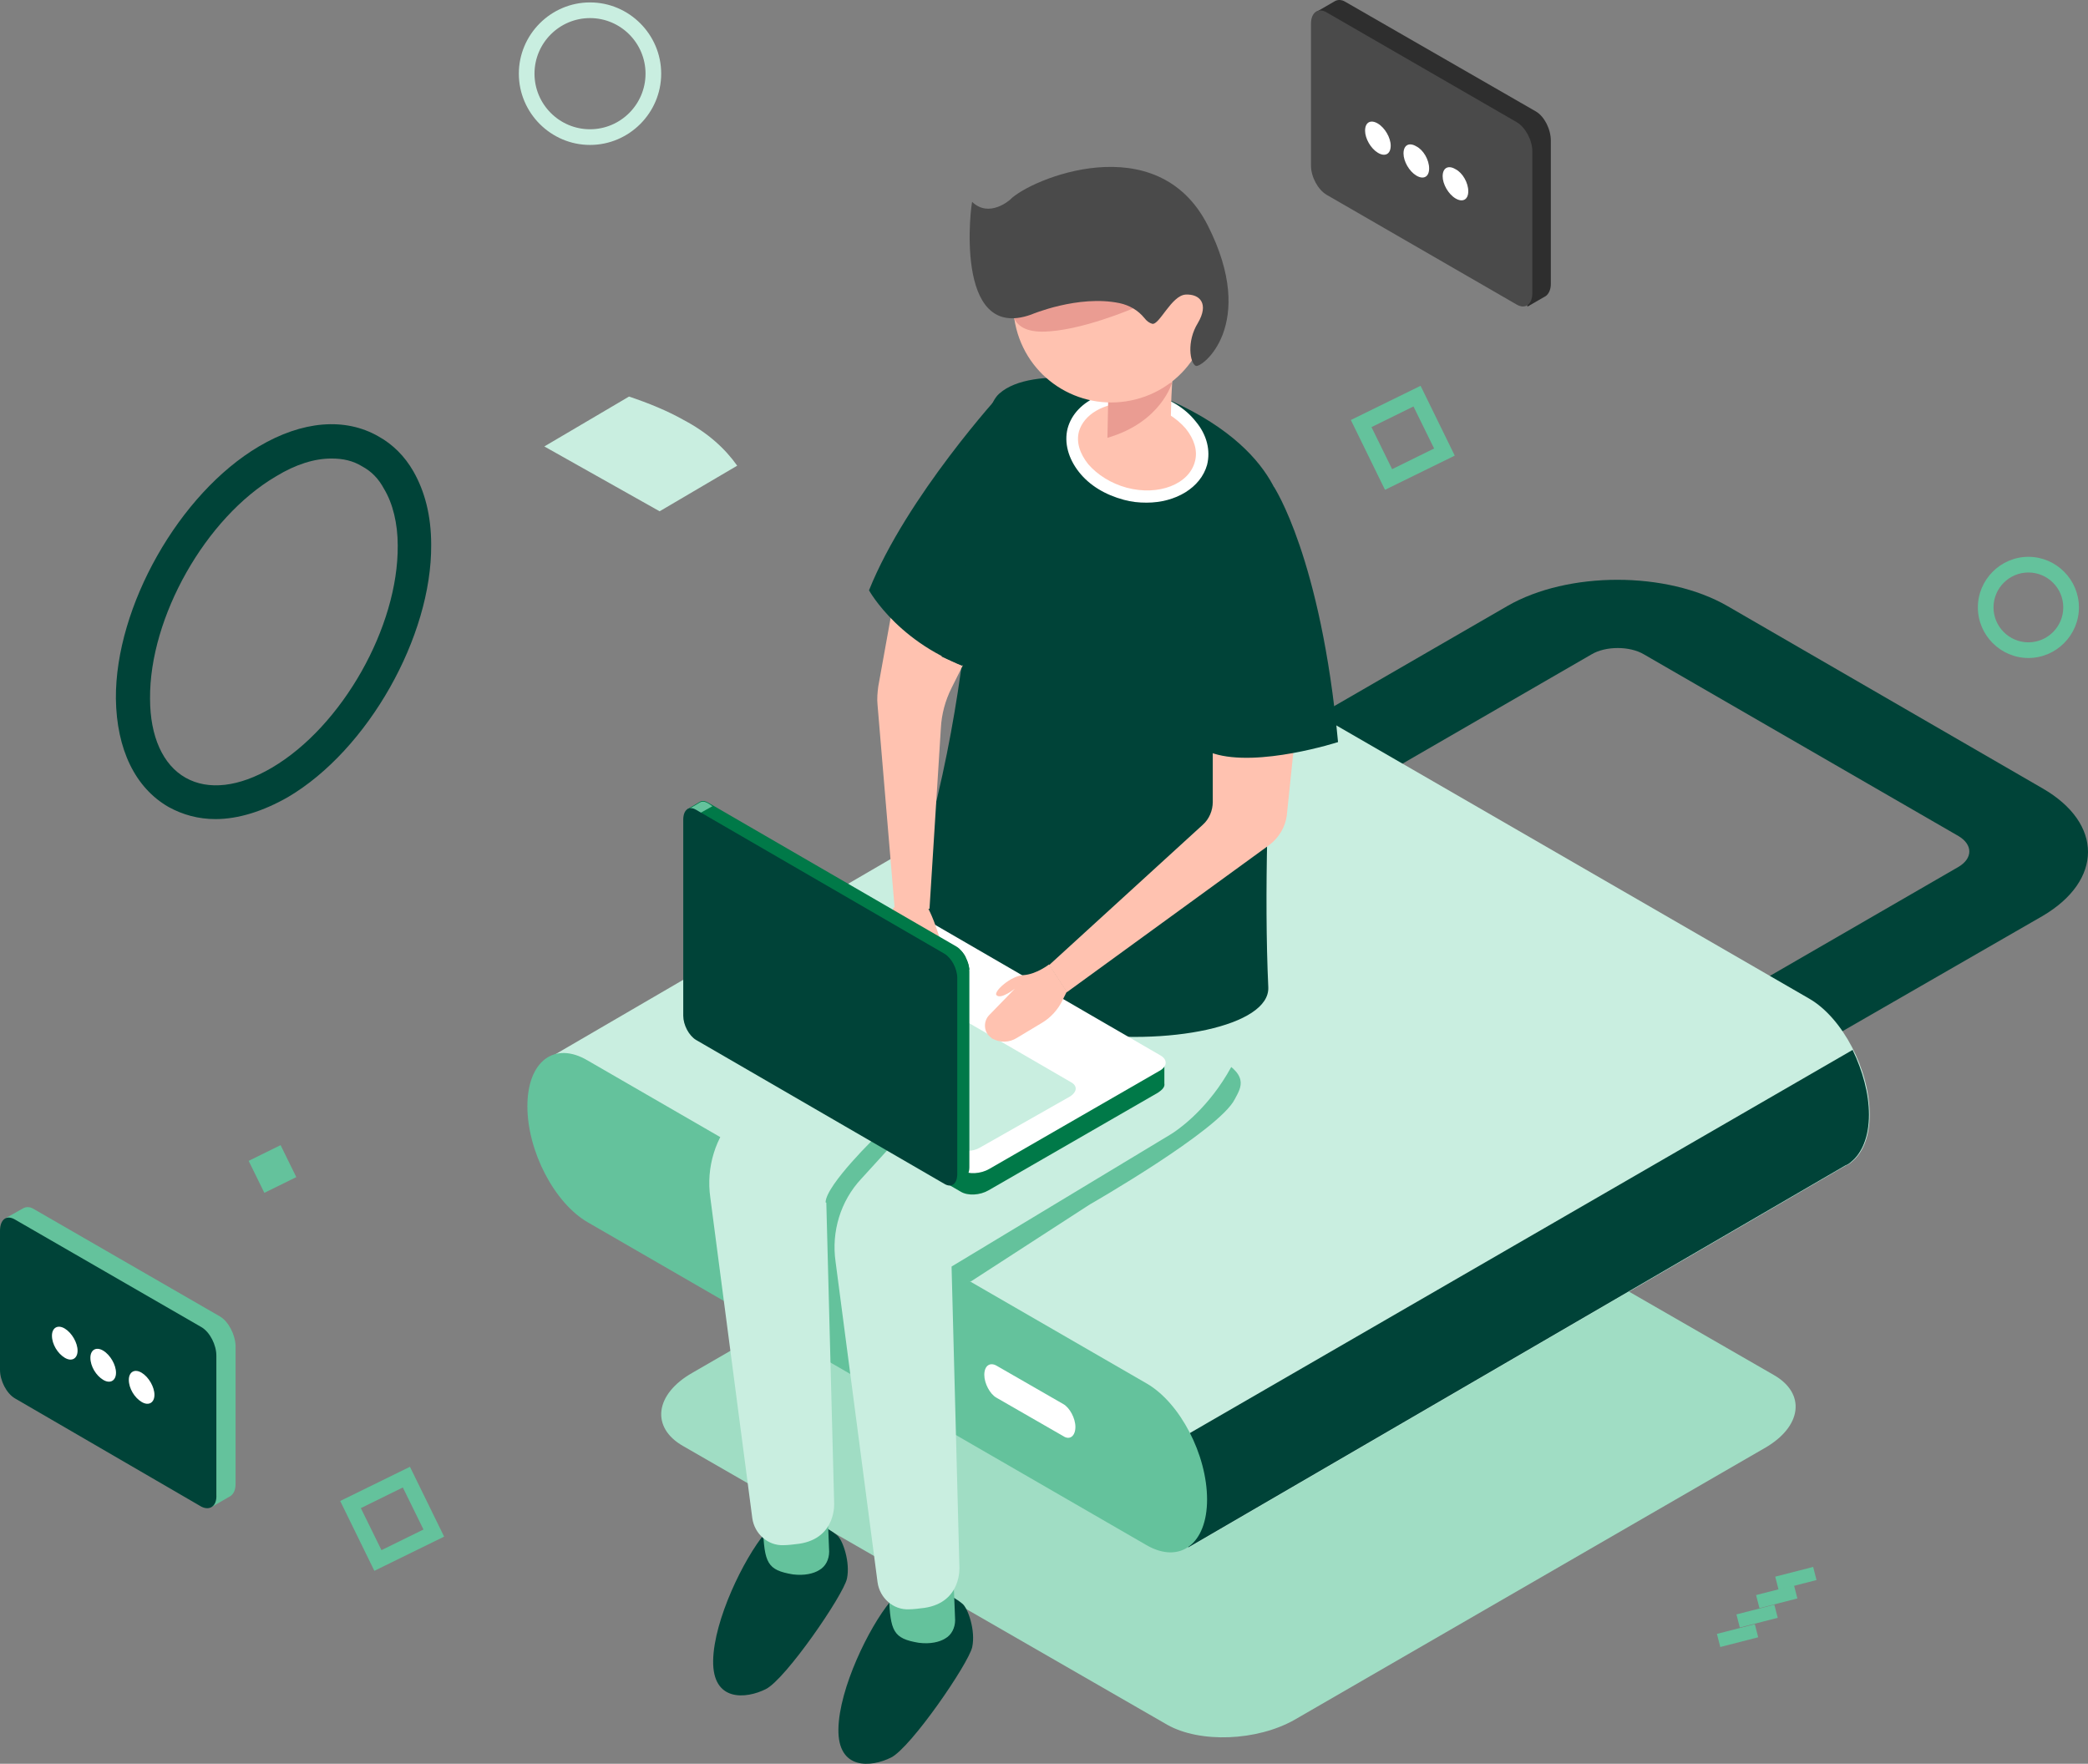 <svg width="1964" height="1659" viewBox="0 0 1964 1659" fill="none" xmlns="http://www.w3.org/2000/svg">
<rect x="0" y="0" width="1964" height="1659" fill="#808080" stroke="none"/>
<g clip-path="url(#clip0_401_82)">
<path d="M1708.64 1486.17L1705.48 1473.83L1669.81 1482.98L1672.97 1495.32L1708.64 1486.17Z" fill="#64C29C"/>
<path d="M1690.63 1503.48L1687.47 1491.15L1651.8 1500.3L1654.96 1512.63L1690.63 1503.48Z" fill="#64C29C"/>
<path d="M1672.15 1521.68L1668.99 1509.34L1633.32 1518.49L1636.48 1530.83L1672.15 1521.68Z" fill="#64C29C"/>
<path d="M1653.78 1540L1650.62 1527.66L1614.96 1536.81L1618.11 1549.15L1653.78 1540Z" fill="#64C29C"/>
<path d="M1097.9 1622.26L642.673 1360.2C611.878 1342.77 615.893 1311.27 651.373 1291.16L1093.21 1035.8C1128.69 1015.02 1182.25 1013.01 1213.04 1031.11L1668.27 1293.18C1699.07 1310.6 1695.05 1342.1 1659.57 1362.21L1217.73 1617.57C1182.25 1637.68 1128.69 1639.69 1097.9 1622.26Z" fill="#A0DDC4"/>
<path d="M1631.45 1028.43L1552.46 982.848L1842.33 815.285C1855.72 807.243 1855.72 794.51 1842.33 786.468L1546.43 615.553C1533.04 607.511 1510.28 607.511 1496.89 615.553L1207.02 783.116L1128.02 737.538L1417.89 569.976C1474.8 537.135 1567.85 537.135 1624.76 569.976L1921.32 741.562C1978.23 774.402 1978.23 828.022 1921.32 861.534L1631.45 1028.43Z" fill="#004338"/>
<path d="M1758.65 1048.53C1758.65 1006.31 1733.21 957.379 1701.74 939.284L1176.22 635.661C1162.17 627.619 1149.45 626.947 1139.41 632.309L512.129 997.594L1118.65 1455.37L1736.56 1096.12C1738.56 1095.45 1740.57 1094.11 1741.91 1092.77C1751.95 1084.73 1758.65 1069.31 1758.65 1048.53Z" fill="#C9EEE0"/>
<path d="M1117.98 1455.37L1735.89 1096.12C1737.9 1095.45 1739.9 1094.11 1741.24 1092.77C1751.29 1084.73 1757.98 1069.31 1757.98 1048.53C1757.98 1028.43 1751.95 1006.98 1742.58 987.539L1037.65 1395.05L1117.98 1455.37Z" fill="#004338"/>
<path d="M1078.48 1453.36L552.966 1149.74C521.504 1131.65 496.062 1082.72 496.062 1040.49C496.062 998.265 521.504 978.829 552.966 997.594L1078.48 1301.22C1109.95 1319.31 1135.39 1368.24 1135.39 1410.47C1135.39 1452.02 1109.95 1471.46 1078.48 1453.36Z" fill="#64C29C"/>
<path d="M1000.16 1350.81L937.228 1314.62C931.204 1311.27 925.848 1301.22 925.848 1293.18C925.848 1284.46 931.204 1281.11 937.228 1284.46L1000.16 1320.65C1006.18 1324.01 1011.54 1334.06 1011.54 1342.1C1011.54 1350.81 1006.18 1354.84 1000.16 1350.81Z" fill="white"/>
<path d="M693.423 438.014C682.039 421.928 665.972 407.183 643.211 395.118C627.816 386.405 609.74 379.032 591.665 373L512 419.917L620.45 480.91L693.423 438.014Z" fill="#C9EEE0"/>
<path d="M202.729 770.424C186.662 770.424 171.934 766.405 158.545 759.03C127.081 740.935 109.675 704.739 109.006 657.152C108.336 570.692 168.587 464.124 243.566 419.886C284.402 395.757 324.569 392.406 356.035 410.503C369.421 417.875 380.802 429.269 388.835 443.344C399.549 462.11 405.573 484.899 405.573 512.378C406.244 598.842 345.993 705.41 271.013 749.645C247.582 763.053 224.151 770.424 202.729 770.424ZM311.85 431.28C295.783 431.28 278.377 436.642 259.632 448.036C193.357 486.912 140.47 580.744 141.139 657.152C141.139 692.677 153.19 719.485 174.612 731.551C196.034 743.616 224.821 740.264 255.616 722.166C321.891 683.293 374.778 589.457 374.107 513.049C374.107 492.274 369.421 473.505 361.388 460.101C356.035 450.047 349.34 443.344 340.636 438.653C331.933 433.291 322.561 431.28 311.85 431.28Z" fill="#004338"/>
<path d="M1024.93 1132.98L913.131 1205.37L858.908 1196.66L992.129 1132.31L1024.93 1132.98Z" fill="#64C29C"/>
<path d="M889.704 1498.27C889.704 1498.27 857.571 1482.18 837.486 1506.31C817.405 1530.44 789.287 1588.08 788.62 1626.29C787.949 1665.16 819.414 1662.48 838.157 1653.1C856.904 1643.71 911.127 1564.63 914.474 1549.21C917.822 1533.79 910.46 1512.34 905.103 1508.32C900.417 1504.3 889.704 1498.27 889.704 1498.27Z" fill="#004338"/>
<path d="M897.066 1490.23L898.405 1523.74C898.405 1531.11 895.057 1537.81 889.033 1541.17C883.676 1544.52 874.976 1546.53 864.263 1545.19C840.163 1541.17 837.487 1534.46 836.145 1500.95C834.139 1467.43 897.066 1490.23 897.066 1490.23Z" fill="#64C29C"/>
<path d="M771.881 1433.93C771.881 1433.93 739.745 1417.84 719.664 1441.97C699.579 1466.1 671.461 1523.74 670.794 1561.94C670.123 1600.82 701.588 1598.14 720.331 1588.75C739.078 1579.37 793.301 1500.28 796.648 1484.87C799.996 1469.45 792.633 1448 787.277 1443.98C782.591 1439.96 771.881 1433.93 771.881 1433.93Z" fill="#004338"/>
<path d="M778.574 1425.88L779.912 1459.4C779.912 1466.77 776.565 1473.47 770.541 1476.82C765.184 1480.17 756.48 1482.18 745.77 1480.84C721.671 1476.82 718.99 1470.12 717.652 1436.61C716.314 1403.1 778.574 1425.88 778.574 1425.88Z" fill="#64C29C"/>
<path d="M1066.44 811.934C1057.07 656.436 898.404 834.722 898.404 834.722L789.954 941.294L692.214 1048.53C672.8 1069.31 664.096 1098.13 668.114 1126.28L707.613 1427.89C709.618 1442.64 722.341 1454.03 737.069 1453.36C741.084 1453.36 746.441 1452.69 751.797 1452.02C787.277 1446.66 784.597 1413.15 784.597 1413.15L777.235 1130.97L982.758 1006.98C982.087 1007.65 1075.81 967.435 1066.44 811.934Z" fill="#C9EEE0"/>
<path d="M855.562 1078.02L826.106 1067.3C825.434 1067.3 776.564 1114.89 776.564 1130.97L798.655 1138.35L853.552 1084.73L855.562 1078.02Z" fill="#64C29C"/>
<path d="M1024.93 1132.98C1024.93 1132.98 1146.77 1063.28 1161.5 1033.79C1167.52 1022.39 1176.23 1010.33 1140.75 992.9L978.072 1108.86L985.434 1149.07L1024.93 1132.98Z" fill="#64C29C"/>
<path d="M1184.26 872.257C1174.22 716.76 1016.23 895.045 1016.23 895.045L907.775 1001.61L810.039 1108.85C790.621 1129.63 781.921 1158.45 785.935 1186.6L825.434 1488.22C827.443 1502.96 840.162 1514.35 854.89 1513.69C858.905 1513.69 864.262 1513.02 869.618 1512.34C905.098 1506.98 902.422 1473.47 902.422 1473.47L895.056 1191.29L1100.58 1067.3C1100.58 1067.3 1193.63 1014.35 1184.26 872.257Z" fill="#C9EEE0"/>
<path d="M1090.54 372.252C1211.04 421.85 1208.36 493.568 1208.36 493.568C1208.36 493.568 1184.93 754.295 1192.97 928.558C1196.31 1001.62 806.69 1006.98 864.932 812.605C933.216 583.38 907.778 398.394 939.911 370.241C971.376 342.091 1059.74 359.518 1090.54 372.252Z" fill="#004338"/>
<path d="M1129.36 435.254C1123.34 459.385 1091.21 472.789 1057.73 464.075C1024.26 455.362 1002.84 428.554 1008.86 404.423C1014.89 380.296 1047.02 366.89 1080.49 375.603C1113.97 384.315 1135.39 411.127 1129.36 435.254Z" fill="#FFC2B0"/>
<path d="M1078.49 472.788C1071.12 472.788 1064.43 472.117 1057.07 470.108C1039.66 465.417 1024.93 456.704 1014.89 443.967C1004.85 431.234 1000.83 416.488 1004.18 403.084C1011.54 375.603 1046.35 360.858 1082.5 370.241C1099.91 374.933 1114.64 383.647 1124.68 396.38C1135.39 409.117 1138.74 423.859 1135.39 437.267C1129.36 458.713 1105.94 472.788 1078.49 472.788ZM1060.41 378.953C1038.32 378.953 1019.58 389.676 1014.89 405.765C1012.21 415.817 1015.56 426.54 1023.59 436.596C1032.29 446.648 1045.01 454.69 1059.74 458.713C1089.87 466.756 1118.65 455.361 1124.01 433.915C1126.69 423.859 1123.34 413.136 1115.31 403.084C1106.6 393.028 1093.88 384.986 1079.16 380.967C1072.46 379.624 1066.44 378.953 1060.41 378.953Z" fill="white"/>
<path d="M1042.34 366.89C1042.34 366.89 1043.68 371.582 1041 409.788C1040.33 421.85 1082.5 433.244 1093.21 421.85C1103.93 411.127 1099.91 399.732 1102.59 358.847C1105.27 318.632 1042.34 366.89 1042.34 366.89Z" fill="#FFC2B0"/>
<path d="M1102.59 359.518C1102.59 359.518 1092.55 397.052 1041.67 411.794L1042.34 377.615L1102.59 359.518Z" fill="#EA9C92"/>
<path d="M1134.72 263.001C1147.44 312.599 1117.98 362.868 1068.45 375.603C1018.91 388.338 968.697 358.846 955.978 309.248C943.256 259.65 972.712 209.382 1022.25 196.647C1071.79 183.913 1122 213.403 1134.72 263.001Z" fill="#FFC2B0"/>
<path d="M1066.44 289.812C1066.44 289.812 1015.56 311.93 980.081 311.93C944.601 311.93 952.634 282.439 952.634 282.439L1057.74 267.694L1066.44 289.812Z" fill="#EA9C92"/>
<path d="M970.04 295.844C970.04 295.844 1014.22 277.077 1053.05 285.12C1062.42 287.131 1070.46 291.822 1076.48 299.195C1078.49 301.876 1081.17 303.887 1083.85 304.557C1090.54 305.898 1101.92 277.747 1115.31 277.077C1128.7 276.407 1137.4 285.79 1126.69 303.887C1115.98 321.313 1119.33 341.421 1124.68 344.102C1130.04 346.783 1183.59 305.898 1136.06 212.062C1088.53 118.226 968.698 168.495 949.955 187.932C949.955 187.932 930.541 205.359 914.475 189.943C913.804 187.933 895.728 322.654 970.04 295.844Z" fill="#4A4A4A"/>
<path d="M1140.74 683.919V754.295C1140.74 762.337 1137.4 770.379 1131.37 775.741L986.771 907.782L1003.51 933.252L1194.3 794.51C1203 787.806 1209.03 777.754 1210.37 767.027L1223.09 644.375L1140.74 683.919Z" fill="#FFC2B0"/>
<path d="M1198.32 458.042C1198.32 458.042 1242.5 524.399 1258.57 697.994C1258.57 697.994 1183.59 722.121 1141.42 708.717C1098.57 694.642 1198.32 458.042 1198.32 458.042Z" fill="#004338"/>
<path d="M1132.71 541.826C1132.71 541.826 1115.31 633.648 1114.64 677.215C1114.64 689.281 1121.33 700.004 1132.71 704.027V541.826Z" fill="#004338"/>
<path d="M1095.22 999.604L1063.09 995.585L856.895 876.28C850.2 872.257 838.82 872.928 830.787 877.618L684.847 962.069L665.434 959.388V978.825C665.434 981.509 666.772 983.519 670.119 985.529L903.756 1120.92C910.451 1124.94 921.832 1124.27 929.865 1119.58L1089.2 1027.75C1093.21 1025.07 1095.89 1022.39 1095.22 1019.04V999.604Z" fill="#007948"/>
<path d="M940.578 923.867L925.85 915.153H764.512L684.847 960.731L665.434 958.05V977.486C665.434 980.167 666.772 982.177 670.119 984.187L903.76 1119.58C907.104 1121.59 912.46 1122.26 917.146 1122.26L940.578 923.867Z" fill="#007948"/>
<path d="M674.81 960.06L666.105 958.721V978.158C666.105 980.839 667.444 982.848 670.791 984.858L674.81 987.539V960.06Z" fill="#64C29C"/>
<path d="M906.438 1120.92C912.461 1123.6 921.837 1122.93 928.532 1119.58V1086.74H906.438V1120.92Z" fill="#007948"/>
<path d="M904.427 1100.81L670.787 965.421C664.092 961.402 664.763 954.698 672.796 950.675L832.125 858.853C839.491 854.159 851.539 854.159 858.234 857.511L1091.87 992.9C1098.57 996.923 1097.9 1003.63 1089.87 1007.65L930.536 1099.47C922.503 1104.16 911.122 1104.83 904.427 1100.81Z" fill="white"/>
<path d="M900.412 1080.04L706.271 967.435C700.918 964.083 701.585 958.721 707.613 954.698L792.63 906.44C798.658 903.088 808.696 902.417 814.053 905.769L1008.2 1018.37C1013.55 1021.73 1012.88 1027.09 1006.86 1031.11L921.836 1079.36C915.141 1083.39 905.769 1083.39 900.412 1080.04Z" fill="#C9EEE0"/>
<path d="M840.162 854.163L837.482 870.248C835.476 884.323 835.476 897.727 838.824 911.802L841.5 925.877C842.838 933.919 849.533 939.952 857.566 941.294C863.59 942.633 869.618 937.942 870.285 931.909L874.304 897.055C874.304 897.055 883.004 908.45 887.694 908.45C891.708 908.45 883.004 873.599 872.965 854.163C863.59 835.393 840.162 854.163 840.162 854.163Z" fill="#FFC2B0"/>
<path d="M919.827 597.455L895.056 647.055C889.032 659.117 885.685 671.853 885.014 684.586L874.304 854.83L841.501 854.162L825.434 663.14C824.763 657.107 825.434 651.074 826.102 645.713L843.51 549.197L919.827 597.455Z" fill="#FFC2B0"/>
<path d="M896.395 1113.55L876.981 1088.08L670.791 968.773C664.096 964.754 658.739 954.698 658.739 945.985V777.083L646.691 761.666L658.072 754.966C660.081 753.623 662.758 753.623 666.105 755.637L899.742 891.026C906.437 895.046 911.794 905.101 911.794 913.815V1098.13C911.794 1102.82 909.784 1106.84 907.108 1108.19L896.395 1113.55Z" fill="#007948"/>
<path d="M753.803 1017.03L739.075 1008.32L658.739 868.238V776.412L646.691 760.998L658.072 754.295C660.081 752.956 662.758 752.956 666.105 754.966L899.742 890.355C903.09 892.365 906.437 896.388 908.446 900.407L753.803 1017.03Z" fill="#007948"/>
<path d="M652.048 768.37L646.691 761.666L658.072 754.966C660.081 753.623 662.758 753.623 666.105 755.637L670.12 758.318L652.048 768.37Z" fill="#64C29C"/>
<path d="M901.751 892.365C907.108 896.388 911.126 904.43 911.793 911.801L889.032 925.205L878.322 906.44L901.751 892.365Z" fill="#007948"/>
<path d="M888.36 897.059L654.724 761.666C648.029 757.646 642.672 761.666 642.672 771.05V955.369C642.672 964.082 648.029 974.138 654.724 978.158L888.36 1113.55C895.055 1117.57 900.412 1113.55 900.412 1104.17V919.848C900.412 911.134 895.055 901.078 888.36 897.059Z" fill="#004338"/>
<path d="M1003.51 932.58L999.494 940.623C995.476 949.336 988.114 957.379 980.077 962.069L956.648 976.144C949.282 980.838 940.582 980.838 933.216 976.815C933.216 976.815 932.549 976.815 932.549 976.144C925.183 971.454 924.515 960.73 930.539 954.698L954.639 929.899C954.639 929.899 941.249 940.623 937.234 935.932C934.554 932.58 950.624 917.834 962.672 917.163C974.724 916.496 986.772 907.111 986.772 907.111L1003.51 932.58Z" fill="#FFC2B0"/>
<path d="M941.92 369.57C941.92 369.57 852.884 466.756 817.4 555.23C817.4 555.23 847.528 610.192 922.506 631.638C996.814 653.088 941.92 369.57 941.92 369.57Z" fill="#004338"/>
<path d="M905.099 626.276L919.828 486.864L885.686 617.563C891.709 620.244 898.404 623.595 905.099 626.276Z" fill="#004338"/>
<path d="M554.975 136.322C518.156 136.322 488.029 106.161 488.029 69.298C488.029 32.434 518.156 2.273 554.975 2.273C591.797 2.273 621.921 32.434 621.921 69.298C621.921 106.161 591.797 136.322 554.975 136.322ZM554.975 17.018C526.19 17.018 502.757 40.477 502.757 69.298C502.757 98.118 526.19 121.577 554.975 121.577C583.764 121.577 607.192 98.118 607.192 69.298C607.192 40.477 583.764 17.018 554.975 17.018Z" fill="#C9EEE0"/>
<path d="M1907.94 618.901C1881.83 618.901 1860.41 597.455 1860.41 571.314C1860.41 545.178 1881.83 523.728 1907.94 523.728C1934.05 523.728 1955.47 545.178 1955.47 571.314C1955.47 597.455 1934.05 618.901 1907.94 618.901ZM1907.94 538.474C1889.86 538.474 1875.13 553.22 1875.13 571.314C1875.13 589.413 1889.86 604.159 1907.94 604.159C1926.01 604.159 1940.74 589.413 1940.74 571.314C1940.74 553.22 1926.01 538.474 1907.94 538.474Z" fill="#64C29C"/>
<path d="M352.132 1477.49L319.998 1411.81L385.603 1379.64L417.739 1445.32L352.132 1477.49ZM339.412 1418.51L358.826 1458.05L398.325 1438.62L378.908 1399.07L339.412 1418.51Z" fill="#64C29C"/>
<path d="M1302.75 460.723L1270.62 395.042L1336.22 362.869L1368.36 428.554L1302.75 460.723ZM1290.03 401.742L1309.45 441.287L1348.94 421.85L1329.53 382.305L1290.03 401.742Z" fill="#64C29C"/>
<path d="M263.929 1077.1L233.891 1091.89L248.659 1121.96L278.697 1107.17L263.929 1077.1Z" fill="#64C29C"/>
<path d="M1444.67 104.822L1265.26 1.604C1261.92 -0.406 1258.57 -0.406 1255.89 0.934L1238.48 10.988C1238.48 10.988 1245.85 13.669 1250.54 15.68V146.378C1250.54 157.102 1257.23 169.166 1265.26 173.858L1436.64 273.054V288.47L1454.05 278.416C1456.73 276.406 1458.74 272.384 1458.74 267.022V132.303C1458.74 121.579 1452.71 109.514 1444.67 104.822Z" fill="#2E2E2E"/>
<path d="M1426.6 286.46L1247.86 183.241C1239.82 178.549 1233.13 166.485 1233.13 155.761V22.381C1233.13 11.657 1239.82 6.966 1247.86 11.657L1426.6 114.876C1434.63 119.568 1441.33 131.632 1441.33 142.356V275.736C1441.33 286.46 1434.63 291.151 1426.6 286.46Z" fill="#4A4A4A"/>
<path d="M1308.11 136.995C1308.11 145.038 1302.75 147.719 1296.06 143.697C1289.36 139.676 1284.01 130.292 1284.01 122.919C1284.01 114.876 1289.36 112.195 1296.06 116.217C1302.75 120.238 1308.11 129.622 1308.11 136.995Z" fill="white"/>
<path d="M1344.26 158.443C1344.26 166.486 1338.9 169.167 1332.21 165.145C1325.51 161.124 1320.16 151.74 1320.16 144.368C1320.16 136.325 1325.51 133.644 1332.21 137.665C1338.9 141.017 1344.26 150.4 1344.26 158.443Z" fill="white"/>
<path d="M1381.08 179.889C1381.08 187.932 1375.72 190.613 1369.02 186.592C1362.33 182.57 1356.98 173.187 1356.98 165.815C1356.98 157.772 1362.33 155.091 1369.02 159.113C1375.72 162.464 1381.08 171.847 1381.08 179.889Z" fill="white"/>
<path d="M206.86 1238.21L31.464 1137.01C28.117 1135 24.77 1135 22.092 1136.34L5.355 1145.72C5.355 1145.72 12.72 1148.4 17.406 1150.41V1278.43C17.406 1289.15 23.431 1301.22 31.464 1305.24L199.496 1402.42V1417.17L216.902 1407.11C219.58 1405.11 221.588 1401.75 221.588 1395.72V1265.03C220.919 1254.97 214.894 1242.9 206.86 1238.21Z" fill="#64C29C"/>
<path d="M189.455 1417.17L14.059 1315.29C6.025 1310.6 0 1298.54 0 1288.48V1157.78C0 1147.06 6.025 1142.37 14.059 1147.06L189.455 1248.27C197.488 1252.96 203.513 1265.03 203.513 1275.08V1405.78C204.183 1416.5 197.488 1421.19 189.455 1417.17Z" fill="#004338"/>
<path d="M72.969 1270.39C72.969 1277.76 67.614 1281.11 60.919 1277.09C54.225 1273.07 48.869 1264.35 48.869 1256.31C48.869 1248.94 54.225 1245.59 60.919 1249.61C67.614 1253.63 72.969 1263.01 72.969 1270.39Z" fill="white"/>
<path d="M109.12 1291.16C109.12 1298.54 103.764 1301.89 97.07 1297.87C90.375 1293.84 85.019 1285.13 85.019 1277.09C85.019 1269.72 90.375 1266.36 97.07 1270.39C103.764 1274.41 109.12 1283.79 109.12 1291.16Z" fill="white"/>
<path d="M145.273 1311.94C145.273 1319.32 139.917 1322.66 133.222 1318.65C126.528 1314.62 121.172 1305.91 121.172 1297.87C121.172 1290.49 126.528 1287.14 133.222 1291.16C139.917 1295.19 145.273 1304.57 145.273 1311.94Z" fill="white"/>
</g>
<defs>
<clipPath id="clip0_401_82">
<rect width="1964" height="1659" fill="white"/>
</clipPath>
</defs>
</svg>
